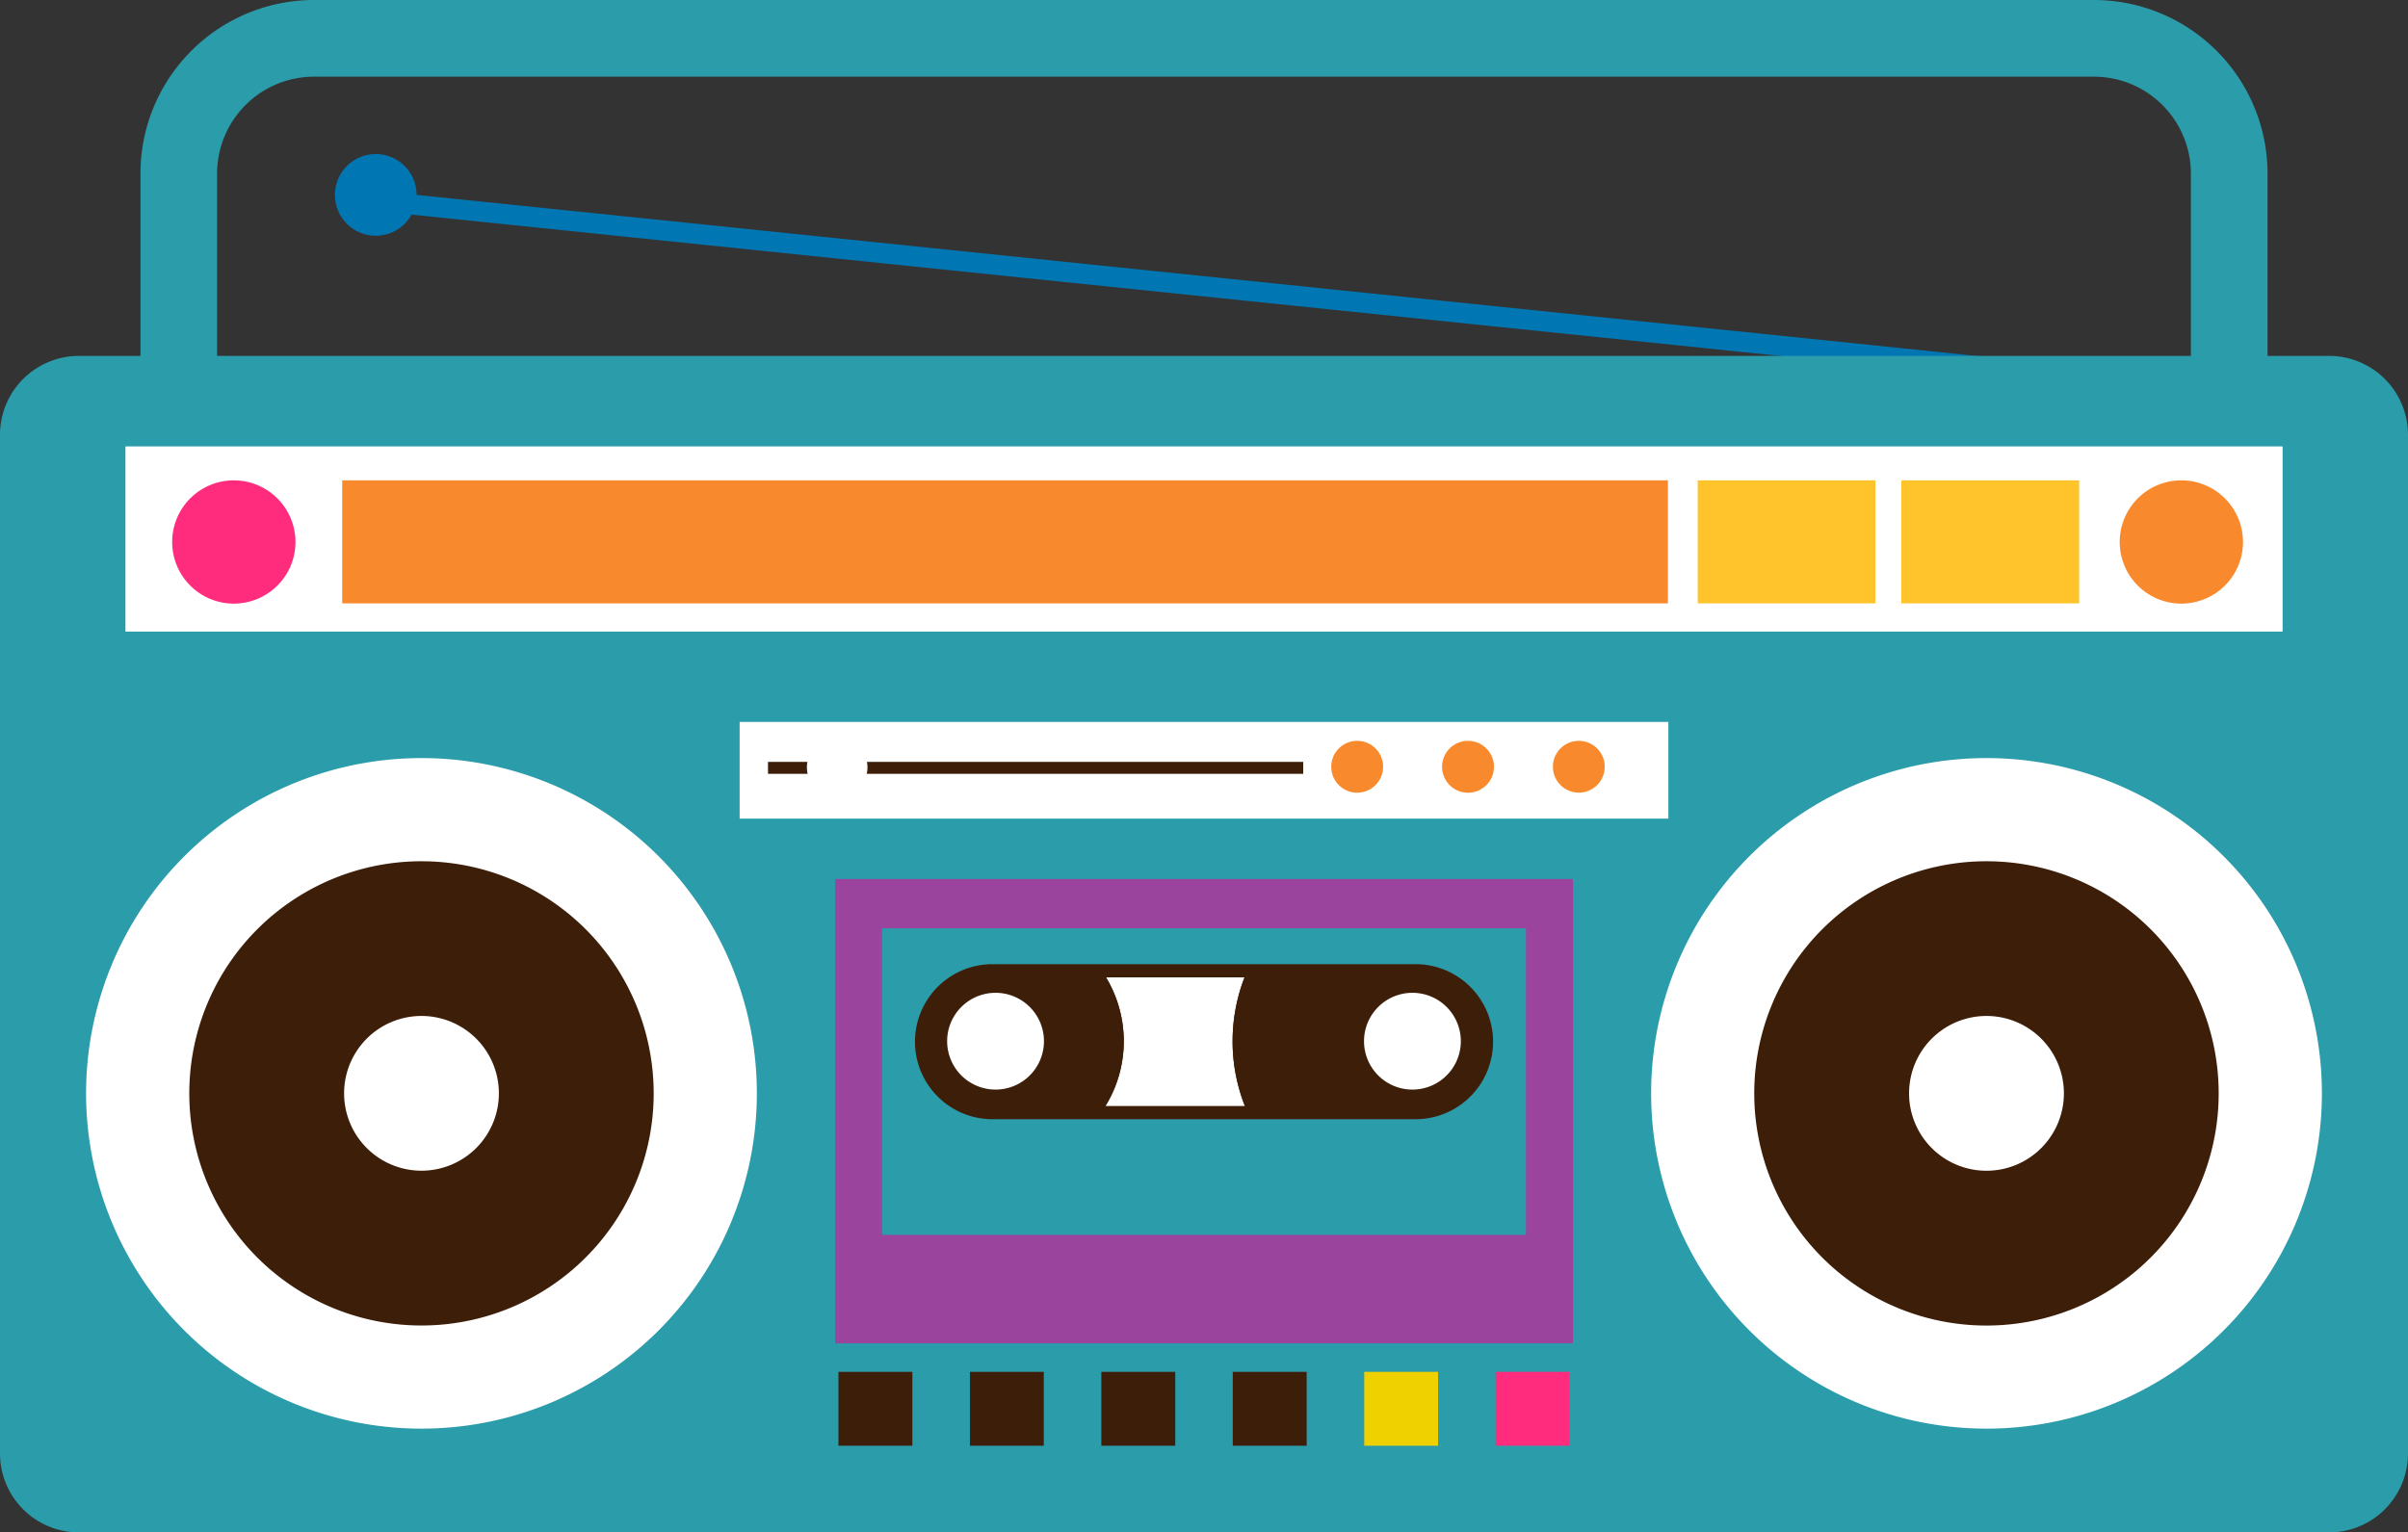 <svg xmlns="http://www.w3.org/2000/svg" width="1080" height="687.49" viewBox="0 0 1080 687.49"><rect x="0" y="0" width="1080" height="687.49" fill="#333333" stroke="none"/><g id="Слой_2" data-name="Слой 2"><g id="hippie07_145798021"><g id="hippie07_145798021-2" data-name="hippie07_145798021"><path d="M186.85 87.43a18.32 18.32.0 1 1-18.33-18.31A18.33 18.33.0 0 1 186.85 87.43z" fill="#0077b2"/><path d="M969.54 177.36 167.12 94.49a4.53 4.53.0 0 1-4.06-5h0a4.58 4.58.0 0 1 5-4h0l802.36 82.87a4.53 4.53.0 0 1 4 5h0a4.5 4.5.0 0 1-4.5 4.09h0a3.54 3.54.0 0 1-.46.0z" fill="#0077b2"/><path d="M140.85 406.29A77.81 77.81.0 0 1 63 328.49h0V77.85A77.87 77.87.0 0 1 140.85.0H939.16A77.9 77.9.0 0 1 1017 77.85h0V328.49a77.84 77.84.0 0 1-77.84 77.8H140.85zM97.37 77.85V328.49a43.52 43.52.0 0 0 43.48 43.44H939.16a43.53 43.53.0 0 0 43.46-43.44h0V77.85A43.49 43.49.0 0 0 939.16 34.4H140.85A43.48 43.48.0 0 0 97.37 77.85z" fill="#2b9caa"/><path d="M1080 652.08a35.41 35.41.0 0 1-35.41 35.41H35.4A35.4 35.4.0 0 1 0 652.08v-457a35.4 35.4.0 0 1 35.4-35.41H1044.59A35.41 35.41.0 0 1 1080 195.1z" fill="#2b9caa"/><path d="M1041.38 490.51A150.42 150.42.0 1 1 891 340.1 150.43 150.43.0 0 1 1041.38 490.51z" fill="#fff"/><path d="M995.09 490.51A104.15 104.15.0 1 1 891 386.39 104.14 104.14.0 0 1 995.09 490.51z" fill="#3d1e09"/><path d="M925.67 490.51A34.72 34.72.0 1 1 891 455.8 34.72 34.72.0 0 1 925.67 490.51z" fill="#fff"/><path d="M339.45 490.51A150.42 150.42.0 1 1 189.05 340.1 150.4 150.4.0 0 1 339.45 490.51z" fill="#fff"/><path d="M293.18 490.51A104.14 104.14.0 1 1 189.05 386.39 104.13 104.13.0 0 1 293.18 490.51z" fill="#3d1e09"/><path d="M223.75 490.51a34.71 34.71.0 1 1-34.7-34.71A34.71 34.71.0 0 1 223.75 490.51z" fill="#fff"/><path d="M56.26 200.28h967.5v83.07H56.26z" fill="#fff"/><path d="M153.49 215.5h594.57v55.19H153.49z" fill="#f9892d"/><path d="M761.43 215.5h79.72v55.19H761.43z" fill="#ffc32c"/><path d="M852.76 215.5h79.75v55.19H852.76z" fill="#ffc32c"/><path d="M1006 243.17a27.65 27.65.0 1 1-27.65-27.67A27.68 27.68.0 0 1 1006 243.17z" fill="#f9892d"/><path d="M132.52 243.17a27.65 27.65.0 1 1-27.65-27.67A27.68 27.68.0 0 1 132.52 243.17z" fill="#ff2c7d"/><path d="M331.73 323.89h416.54v43.38H331.73z" fill="#fff"/><path d="M620.33 344a11.63 11.63.0 1 1-11.61-11.63A11.62 11.62.0 0 1 620.33 344z" fill="#f9892d"/><path d="M670.05 344a11.64 11.64.0 1 1-11.63-11.63A11.64 11.64.0 0 1 670.05 344z" fill="#f9892d"/><path d="M719.73 344a11.62 11.62.0 1 1-11.6-11.63A11.63 11.63.0 0 1 719.73 344z" fill="#f9892d"/><path d="M344.45 341.81H584.5v5.36H344.45z" fill="#3d1e09"/><path d="M389.06 344.25a13.58 13.58.0 1 1-13.59-13.59A13.59 13.59.0 0 1 389.06 344.25z" fill="#fff"/><path d="M374.56 394.36h330.9v208.3H374.56z" fill="#9a449e"/><path d="M395.6 416.48h288.8V554H395.6z" fill="#2b9caa"/><path d="M635.46 502.12H444.56a34.78 34.78.0 0 1 0-69.55h190.9a34.78 34.78.0 0 1 0 69.55z" fill="#3d1e09"/><path d="M558.18 438.48H496.05a55.51 55.51.0 0 1-.24 57.71h62.52a79.45 79.45.0 0 1-.15-57.71z" fill="#fff"/><path d="M496.05 438.48H444.56a28.86 28.86.0 1 0 0 57.71h51.25a55.51 55.51.0 0 0 .24-57.71z" fill="#3d1e09"/><path d="M664.3 467.33a28.87 28.87.0 0 0-28.87-28.85H558.18a79.45 79.45.0 0 0 .15 57.71h77.1A28.87 28.87.0 0 0 664.3 467.33z" fill="#3d1e09"/><path d="M468.22 467.11a21.71 21.71.0 1 1-21.68-21.7A21.71 21.71.0 0 1 468.22 467.11z" fill="#fff"/><path d="M655.19 467.11a21.71 21.71.0 1 1-21.71-21.7A21.72 21.72.0 0 1 655.19 467.11z" fill="#fff"/><path d="M376.05 615.46h33.15v33.15H376.05z" fill="#3d1e09"/><path d="M435.01 615.46h33.13v33.15H435.01z" fill="#3d1e09"/><path d="M493.96 615.46h33.15v33.15H493.96z" fill="#3d1e09"/><path d="M552.9 615.46h33.15v33.15H552.9z" fill="#3d1e09"/><path d="M611.86 615.46h33.12v33.15H611.86z" fill="#efd100"/><path d="M670.8 615.46h33.13v33.15H670.8z" fill="#ff2c7d"/></g></g></g></svg>